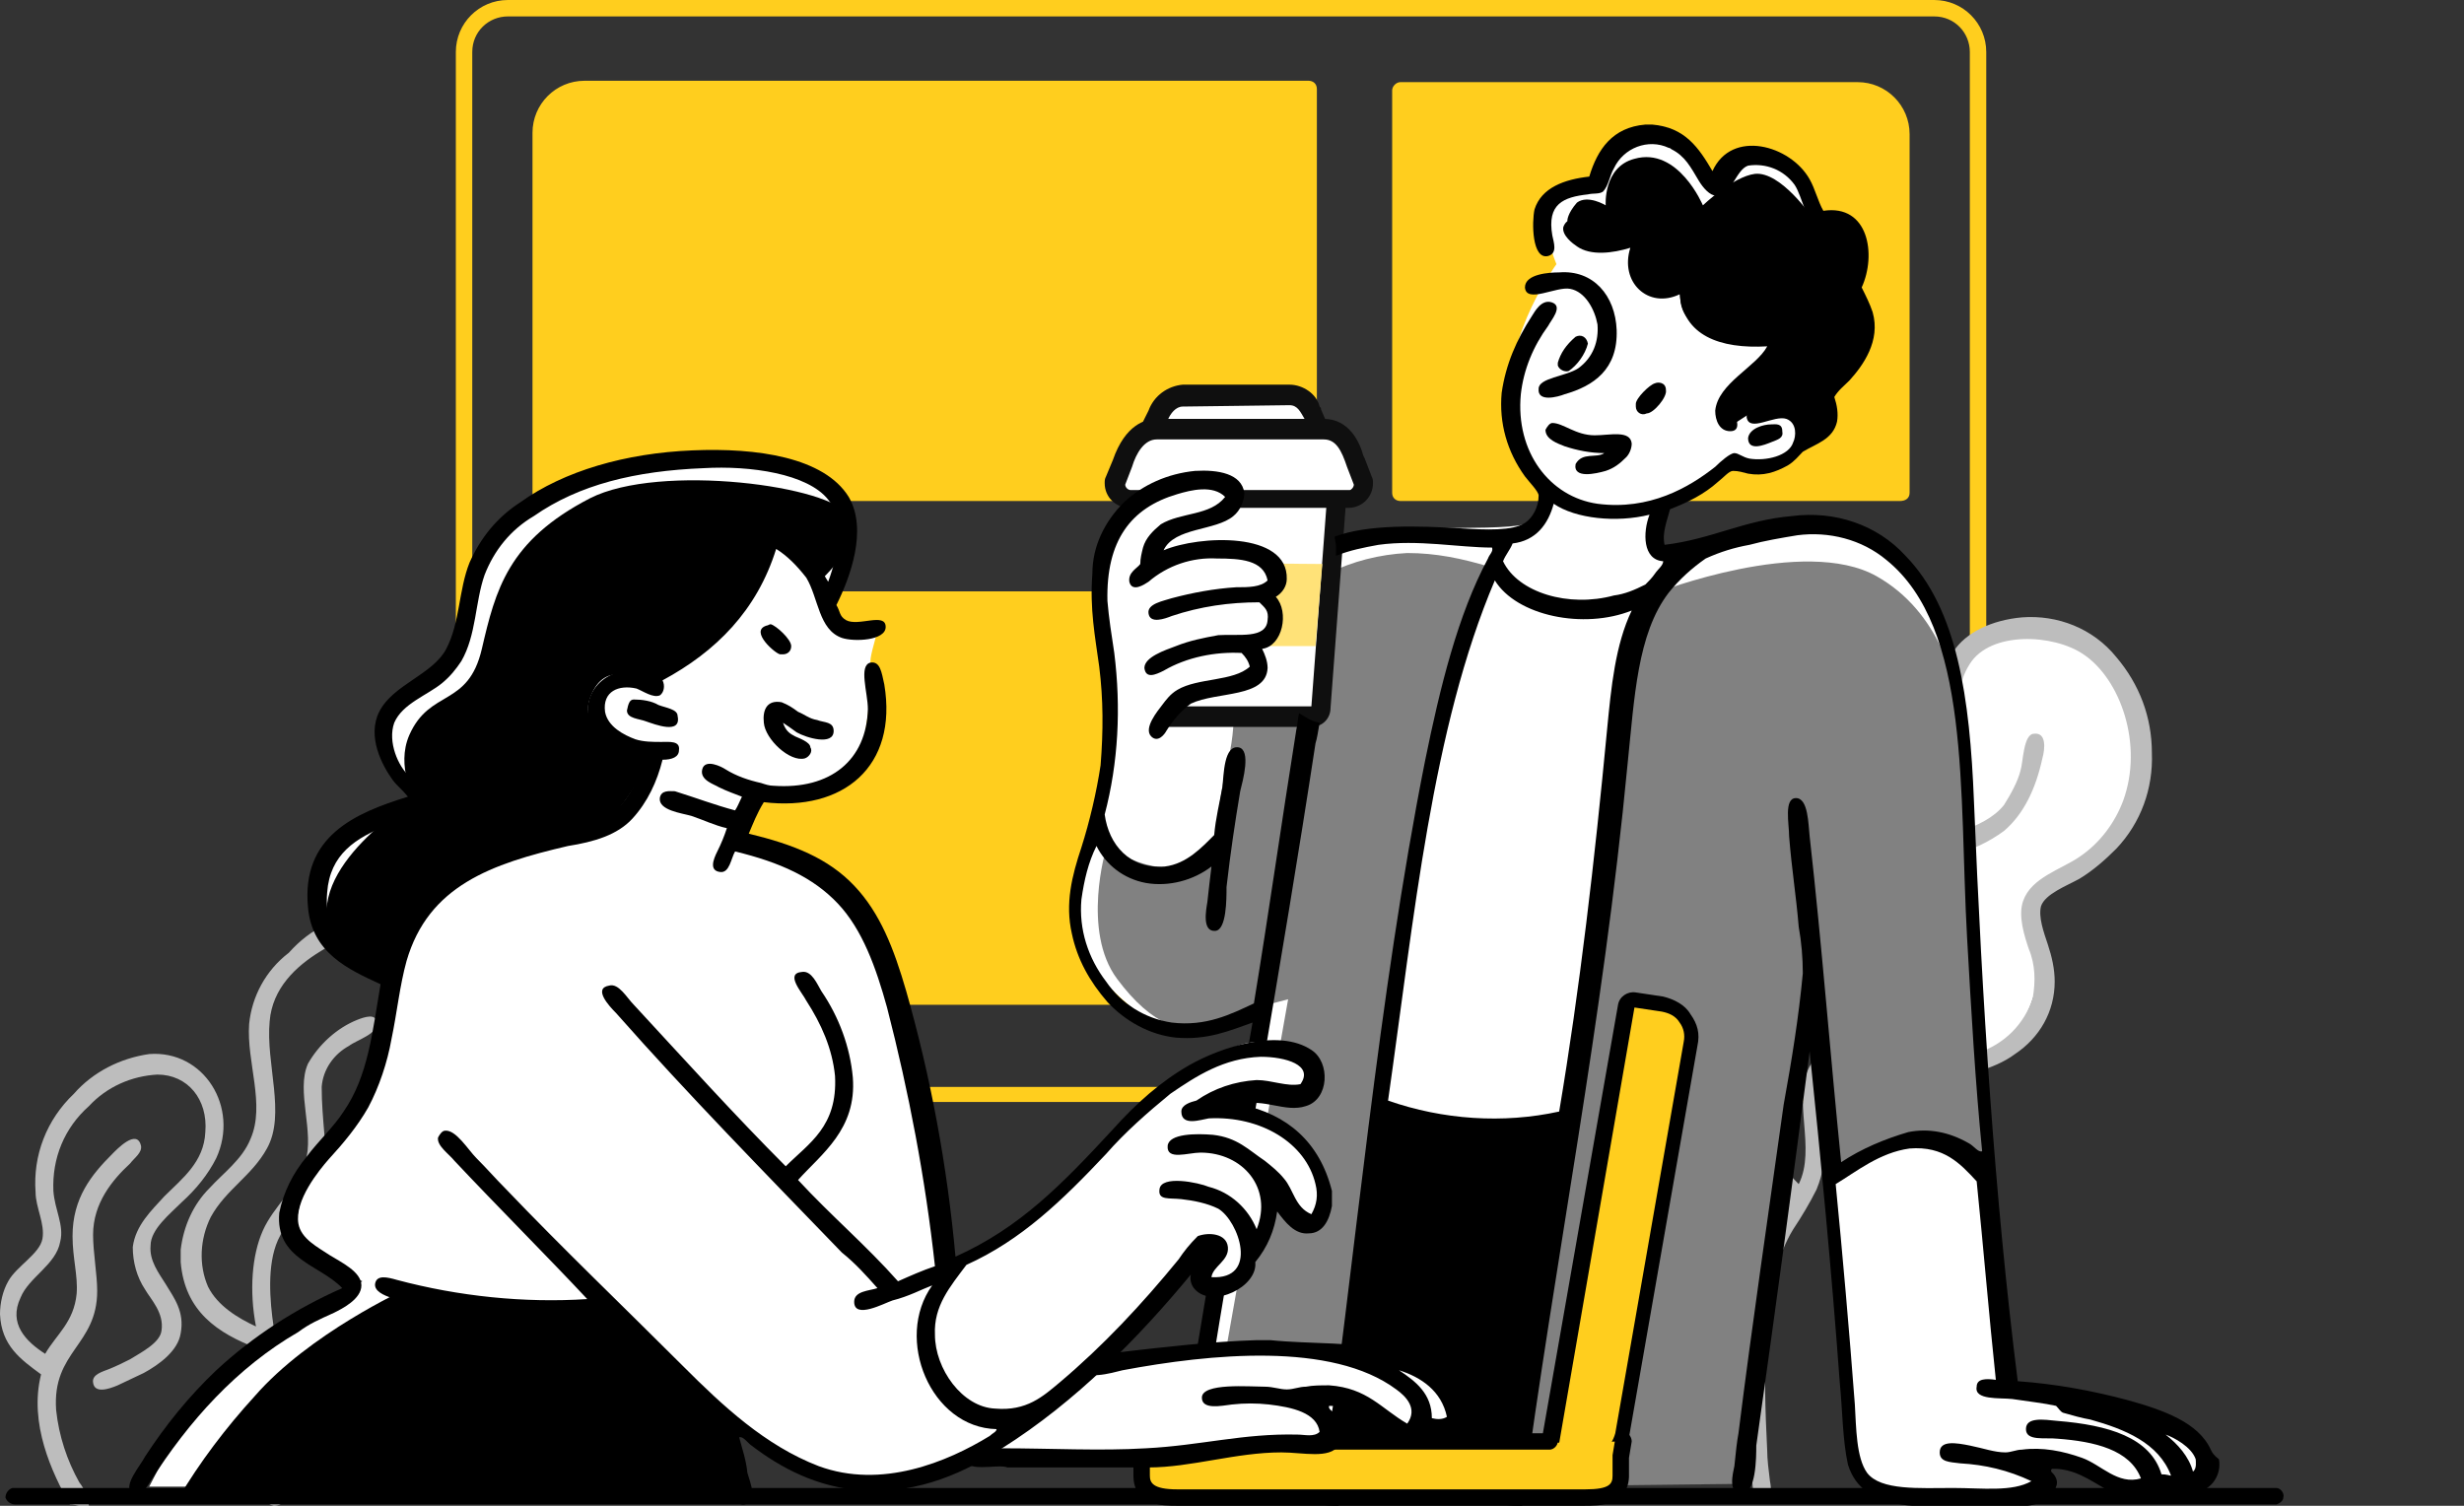 <svg xmlns="http://www.w3.org/2000/svg" xmlns:xlink="http://www.w3.org/1999/xlink" id="Layer_1" x="0" y="0" version="1.1" viewBox="0 0 180 110" xml:space="preserve" style="enable-background:new 0 0 180 110"><rect x="0" y="0" width="180" height="110" fill="#333333" stroke="none"/><style type="text/css">.st0{fill:#ffce1e}.st1,.st2{fill-rule:evenodd;clip-rule:evenodd;fill:#fff}.st2{fill:#bdbdbd}.st3{fill:#818181}.st3,.st4{fill-rule:evenodd;clip-rule:evenodd}.st5{fill:#0f0f0f}.st6,.st7{fill-rule:evenodd;clip-rule:evenodd;fill:#ffe278}.st7{fill:#ffce1e}</style><g><path d="M141.3,80.5H37.1c-2.1,0-3.8-1.7-3.8-3.8V3.8C33.3,1.7,35,0,37.1,0h104.2c2.1,0,3.8,1.7,3.8,3.8v73 C145,78.8,143.3,80.5,141.3,80.5z M37.1,1.2c-1.4,0-2.6,1.1-2.6,2.6v73c0,1.4,1.1,2.6,2.6,2.6h104.2c1.4,0,2.6-1.1,2.6-2.6v-73 c0-1.4-1.1-2.6-2.6-2.6C141.3,1.2,37.1,1.2,37.1,1.2z M135.7,74.6h-33.4c-0.3,0-0.6-0.2-0.6-0.6l0,0V42.7c0-0.3,0.3-0.6,0.6-0.6 h36.5c0.3,0,0.6,0.3,0.6,0.6l0,0v28.1C139.5,72.8,137.8,74.6,135.7,74.6z M102.9,73.4h32.8c1.4,0,2.6-1.1,2.6-2.6V43.2H103 L102.9,73.4L102.9,73.4z M40,43.2v27.6c0,1.4,1.1,2.6,2.6,2.6h52.3V43.2H40z M138.8,36.6h-36.5c-0.3,0-0.6-0.2-0.6-0.6l0,0V6.6 c0-0.3,0.3-0.6,0.6-0.6l0,0h33.4c2.1,0,3.8,1.7,3.8,3.8V36C139.5,36.4,139.2,36.6,138.8,36.6L138.8,36.6z M95.5,36.6h-56 c-0.3,0-0.6-0.3-0.6-0.6l0,0V9.7c0-2.1,1.7-3.8,3.8-3.8h52.9c0.3,0,0.6,0.2,0.6,0.6l0,0V36C96.1,36.4,95.8,36.6,95.5,36.6 L95.5,36.6z" class="st0"/><path d="M149.8,46c0,0-7.3-0.9-8.2,4.2s0,12.6,0,12.6l1.5,15.5c4.1-1.3,6.5-5.4,5.6-9.6c-1.2-7.6,7.6-3.2,7.6-14.6 C156.3,48.4,149.8,46,149.8,46z" class="st1"/><path d="M131.4,86.5c1.3-2.6-0.5-6.2,0.8-8.6c0.8-1.4,2.1-2.3,3.5-3.2c1-0.6,2.2-1.4,2.6-2.3c1.2-2.7-1.7-6-0.3-8.8 c0.4-0.6,0.9-1.1,1.5-1.4c2.1-1.2,5.4-1.5,6.9-3.4c0.5-0.8,1-1.7,1.2-2.5c0.2-0.6,0.2-2.7,1-2.7c0.9-0.1,0.8,1.1,0.6,1.8 c-0.5,2.3-1.4,4.1-2.8,5.3c-1.1,0.8-2.3,1.4-3.7,1.7c-1.2,0.4-3,0.8-3.5,1.9c-0.4,1,0,2.4,0.2,3.4c0.4,1.7,0.9,3.8,0.1,5.5 c-0.6,1.2-1.9,2-3.1,2.7c-1.2,0.7-2.6,1.6-3.1,2.8c-0.5,1.2-0.2,2.9-0.1,4.3c0.2,1.4,0,2.7-0.5,3.9c-0.5,1-1.1,2-1.7,2.9 c-2.3,3.7-2.2,10.3-1.9,16.2c0,0.6,0.1,1.4,0.2,2.2c0.1,0.5,0.2,1.5-0.5,1.5c-0.8,0.1-0.8-1.3-0.8-2.1c-0.5-7.1-0.6-15.8,2.7-19.7 c-1.1-1.3-2.1-2.7-3.1-4.1c-1.1-1.7-2.7-4.4-1.7-6.9c0.6-1.4,2.3-2.6,3.6-3.5c1.2-0.8,3.2-1.9,3.6-3.4c0.5-1.7-0.5-3.5-0.9-5.3 c-0.5-2.8-0.3-5.6,1.7-6.7c2-1.2,5.7-0.9,6.9-2.8c0.6-1,0.6-2.4,0.8-3.5c0.1-1.4,0.5-2.9,1.1-4.1c0.9-1.4,2.8-2.3,5-2.5 c2.6-0.2,5.2,0.8,6.9,2.9c1.7,2,2.6,4.4,2.6,7c0.1,2.6-0.8,5.1-2.6,7c-0.8,0.8-1.7,1.6-2.7,2.2c-0.9,0.5-2.5,1.1-2.8,2 c-0.2,0.8,0.2,1.9,0.5,2.8s0.5,1.8,0.5,2.7c0,2.2-1.1,4.1-2.9,5.3c-0.8,0.6-1.8,1-2.8,1.3s-2.3,0.5-2.7,1.4c-0.7,1.4,0.2,4-0.5,5.9 c-0.5,1.5-2,2.5-3.4,3.2c-0.7,0.3-1.3,0.5-2,0.8c-0.8,0.2-1.7,0.5-1.9-0.3s0.8-0.8,1.4-1c2.4-0.7,4.7-1.7,4.8-4.6 c0.1-2-0.4-3.9,0.7-5.1c0.8-0.9,2.4-1.2,3.7-1.7c1.9-0.6,3.4-2.1,4-4c0.2-1.2,0.2-2.4-0.3-3.6c-0.3-0.9-0.8-2.4-0.4-3.5 c0.6-1.7,2.8-2.3,4.1-3.2c1.5-1,2.6-2.5,3.2-4.1c1.5-4.1-0.2-8.9-2.9-10.7c-2.2-1.5-6.8-1.7-8.3,0.7c-1.7,2.6-0.5,6.9-2.9,8.7 c-1.1,0.7-2.3,1.1-3.5,1.3c-1.4,0.3-3.2,0.6-3.8,1.8c-1.4,2.9,1,6.3,0.9,9.1c-0.1,2.6-2.2,3.7-3.9,4.9c-1.6,1.1-3.6,2.1-3.8,4.1 c-0.2,1.7,0.9,3.5,1.7,4.7C129.4,84.2,130.3,85.4,131.4,86.5z" class="st2"/><path d="M3.3,98.9c0.8-1.4,2.1-2.3,2.3-4.4c0.1-1.3-0.3-2.6-0.3-4.2c0-2.8,1.4-4.5,2.9-6c0.3-0.3,1.8-1.9,2.1-0.6 c0.1,0.5-0.5,0.9-0.8,1.3c-1.3,1.2-2.7,2.9-2.7,5.2c0,1.3,0.3,2.9,0.3,4.1c0,4-3.3,4.4-3,8.7c0.2,1.9,0.8,3.7,1.7,5.3 c0.4,0.5,0.6,1.1,0.7,1.7c-0.3,0.2-0.9-0.1-1.4-0.1c-1.3-2.3-3-5.9-2.1-9.5c-1.5-1.1-2.9-2.1-3-4.4c0-0.8,0.2-1.7,0.6-2.4 c0.6-1.1,2.3-2,2.5-3.1c0.2-1.1-0.5-2.3-0.5-3.4c-0.2-2.7,0.8-5.3,2.8-7.2c1.4-1.6,3.4-2.6,5.5-2.9c4-0.3,6.6,3.9,4.9,7.6 c-0.6,1.2-1.5,2.3-2.5,3.2c-0.9,0.9-2.3,2-2.3,3.2c-0.1,1.1,0.6,2,1.1,2.8c0.6,1,1.4,2,1.1,3.6c-0.2,1.3-1.6,2.3-2.7,2.9 c-0.6,0.3-1.3,0.6-1.9,0.9c-0.7,0.3-1.7,0.6-1.8-0.2c-0.1-0.6,0.7-0.8,1.2-1s1.1-0.5,1.5-0.7c0.8-0.5,2.2-1.2,2.3-2.1 c0.2-1.3-0.8-2.3-1.2-3c-0.6-0.9-0.9-2-0.9-3.1c0.2-1.6,1.4-2.7,2.3-3.7c1.3-1.3,2.9-2.5,3-4.7c0.2-2.4-1.3-4.2-3.5-4.2 c-1.9,0.1-3.7,0.9-5,2.3c-1.8,1.6-2.7,3.8-2.6,6.2c0.1,1.4,0.8,2.5,0.5,3.7c-0.3,1.7-2.3,2.6-2.9,4.1C0.6,96.7,1.9,98,3.3,98.9z" class="st2"/><path d="M26.8,66.7h0.6c3.1,0.3,3.9,2.4,4.7,5.1c0.6,2.1,1.1,4.4,0,6.2c-0.6,0.9-1.4,1.7-2.2,2.5 c-0.9,0.9-2,1.8-2.2,3.4s0.5,3.2,0.7,5c0.4,4.8-1.7,7.5-4.5,9.4c-0.4,0.3-1.6,1.1-1.8,0.2c-0.2-0.7,0.8-1,1.2-1.3 c2.9-1.9,4.4-5.3,3.8-8.7c-0.2-1.9-1.1-3.7-0.5-5.6c0.9-2.7,3.7-3.6,4.6-6c0.6-1.7-0.2-3.8-0.7-5.4c-0.5-1.4-1.1-2.6-2.1-3 c-1.7-0.7-3.8,0.2-5,1c-1.8,1.1-3.5,2.7-3.7,5.1c-0.3,3.1,1.2,6.8-0.2,9.3c-1.1,2-3,3-4.1,5c-0.8,1.6-0.9,3.5-0.2,5.1 c0.7,1.4,2.2,2.3,3.5,2.9c-0.5-2.6-0.3-5.2,0.5-7s2.5-3.1,3.1-5c0.7-2.2-0.7-5.2,0.2-7.2c0.8-1.4,2.1-2.6,3.6-3.2 c0.5-0.2,1.4-0.5,1.4,0.2c0.2,0.8-1.5,1.3-2,1.7c-1.1,0.6-1.9,1.7-2,3c0,1.2,0.1,2.3,0.2,3.5c0.2,3.6-2.3,5.3-3.4,7.7 C19.5,92.4,19.7,95,20,97c0.5,3.5,1.1,7.5,0.8,11.9c0,0.5,0,1.1-0.8,1.1c-1.1-0.2-0.6-1.7-0.6-2.5c0.2-3-0.1-6-0.6-9 c-2.9-1.1-5.3-2.7-5.6-6.3v-0.9c0.2-1.7,0.9-3.3,2.1-4.5c1-1.1,2.4-2.1,3-3.6c1.1-2.5-0.3-5.6-0.1-8.4c0.2-2,1.2-3.9,2.9-5.2 C22.7,67.8,24.7,66.9,26.8,66.7z" class="st2"/><path d="M166.3,109.9H1.1c-0.3,0-0.6-0.2-0.7-0.5c0-0.3,0.2-0.6,0.5-0.7c0.1,0,0.1,0,0.2,0h165.2c0.3,0,0.6,0.4,0.5,0.7 C166.8,109.6,166.6,109.8,166.3,109.9z"/><path d="M86.7,107.7h41l4.7-35.4c0,0,2.1,21,2.5,26.7c0.4,5.7-0.3,9,2.6,9.9c2.9,0.9,11.3,0.7,11.8-0.1 c0.5-0.8-2.1-2-1.6-2c0.5,0.1,3.7-0.8,5.2,0.8s2.7,1.9,3.8,1.3s0.8-1.1,0.8-1.1c0.5,0.6,1.4,0.9,2.2,0.8c1.3-0.2,2.3-1,1.6-2.3 s-3.2-3.1-6.6-3.8c-3.5-0.7-7.4-1.3-7.4-1.3s-2.6-17.9-2.9-27.9s0.8-24.6-4.2-30.4c-5-5.9-9.1-4.7-12.6-3.8s-6,2.3-6.3,0.8 c-0.2-0.9,0-1.8,0.4-2.6c0,0,0.2-0.2,1.7-1.4c1.6-1.2,3.2-2.3,3.2-2.3s2.9,0.8,4-0.1c1.1-0.8,1.2-1.4,1.2-1.4s1.9-0.3,2.1-1.1 c0.2-0.8-0.6-2.1-0.6-2.1s3.3-3.2,3.2-4.9c-0.1-0.9-0.3-1.7-0.8-2.5c0,0,1.1-4.4-0.8-5.4c-1.9-1.1-2.3-0.5-2.3-0.5 s-2.3-5.6-4.7-4.7c-2.3,1-2.8,2.3-2.8,2.3s-2.1-4.8-4.8-3.9c-1.7,0.7-3.2,2-4,3.7c0,0-3.5,0.2-3.5,2.2c0.1,1.4,0.4,2.9,0.9,4.1 c0,0-3.8,5.2-3.2,9.6s2.3,6.8,2.3,6.8s1.1,2-1.4,2.6s-11.1-0.2-13.6,1.1c-1.4,0.7-2.7,1.5-4,2.3c0,0-0.1-1.1-1.7-1.5 c-1.4-0.4-2.7-0.5-4.1-0.5c-1.4,0.3-2.8,0.8-3.9,1.6c0,0,0-2.5,2-3s4.4-1.3,3.9-2.6c-0.5-1.4-5-1.7-7,0.9c-2,2.6-3.7,5.7-2.6,10.5 c1.1,4.8,0.8,8.3-0.4,11.7s-2.6,9-0.3,11.8c2.3,2.8,5.3,5.2,7.2,4.7s5.2-1.7,5.2-1.7L86.7,107.7z" class="st1"/><path d="M80.8,62c0,0-1.8,6,0.8,9.5c2.6,3.5,4.9,4.1,7,3.5c1.1-0.3,2.3-0.8,3.2-1.4l2.3-0.6l-4.5,25.4h9 c0,0,4.1-37.7,6.7-46.2c2.6-8.5,3.5-10.8,3.5-10.8c-2-0.6-3.9-1-6-1c-2,0.1-4,0.6-5.8,1.5l-0.7,9.3l-6.2,0.2 c0.1,1.5-0.1,3.1-0.5,4.6c-0.4,1.7-0.6,3.2-0.7,4.9c0,0-1.1,2.8-3.7,2.5c-1.4-0.1-2.8-0.6-4-1.4H80.8z" class="st3"/><path d="M121,43.3c0,0,10.8-4.2,16.1-1.2c4.6,2.6,5.9,7.8,6.1,10.5c0.2,2.6,1.8,33,1.8,33s-3.9-3.3-6.3-2.5 c-1.7,0.7-3.3,1.6-4.8,2.6l-1.5-15.1l-5.3,37.8l-17.3,0.2c0,0,6.2-34.7,8-54.2C118,50.5,119,46.7,121,43.3z" class="st3"/><path d="M114.5,16.1c0,0,0.3,1.4,2.2,1.4c1.9,0.1,2.9,0.1,2.9,0.1s-0.9,2.6,0.7,3.2c0.8,0.4,1.8,0.4,2.6,0.1 c-0.5,1.4,0.3,2.8,1.7,3.2c0.1,0,0.2,0.1,0.3,0.1c1.7,0.5,3.5,0.7,5.3,0.8c-1.3,1.3-2.6,2.7-3.7,4.1c-0.4,0.6-0.5,1.4-0.2,2.1 l1.7-1.1c0,0,2.8-0.2,3.1,0.6c0.2,0.6,0.2,1.2,0,1.7c0,0,2.4-0.5,2.5-1.7s-0.3-1.5-0.3-1.5s3.4-2.9,2.9-4.9 c-0.2-1.1-0.6-2.2-1.1-3.2c0,0,1.4-3.2,0.2-4.4c-0.8-0.8-1.9-1-2.9-0.8c0,0-2.3-3.4-4.2-3.2c-1.6,0.2-3.8,2.3-3.8,2.3 s-1.8-4.3-5-3.4c-2.3,0.6-2.1,3.4-2.1,3.4s-1.3-0.8-2.1-0.2C114.5,15.6,114.5,16.1,114.5,16.1z" class="st4"/><path d="M100.7,80.5c2.2,0.8,4.4,1.2,6.8,1.4c2.3,0.2,4.4,0.1,6.7-0.2l-3.6,23.5H97L100.7,80.5z" class="st4"/><path d="M84.9,34.3h11.2c0.8,0,1.5,0.6,1.5,1.4l-1.2,16c0,0.4-0.3,0.7-0.6,0.7H85.2c-0.4,0-0.7-0.3-0.6-0.7l-1.2-15.9 C83.5,34.9,84.2,34.3,84.9,34.3z" class="st1"/><path d="M95.8,53.1H85.2c-0.8,0-1.4-0.7-1.4-1.4l-1.2-15.9c0-1.2,1-2.2,2.3-2.2l0,0h11.2c1.2,0,2.2,0.9,2.3,2.1 l-1.2,16C97.2,52.5,96.6,53.1,95.8,53.1z M85.3,51.6h10.5l1.2-16c0-0.3-0.4-0.6-0.8-0.6H84.9c-0.4,0-0.8,0.2-0.8,0.7L85.3,51.6 L85.3,51.6z" class="st5"/><path d="M85.2,32.2c-0.5,0-1-0.4-1-0.9c0-0.1,0-0.2,0.1-0.3l0.3-0.6c0.2-0.8,1-1.4,1.8-1.4h7.8c1,0,1.4,0.8,1.7,1.4 c0.1,0.1,0.3,0.8,0.3,0.8c0.1,0.1,0.1,0.2,0.1,0.3c0,0.5-0.5,0.9-1,0.9L85.2,32.2z" class="st1"/><path d="M94.2,29.6c0.6,0,0.8,0.5,1.1,1l0.3,0.7c0,0.1-0.1,0.2-0.2,0.2l0,0H85.2c-0.1,0-0.2-0.1-0.2-0.2l0.3-0.6 c0.2-0.5,0.6-1,1.1-1L94.2,29.6z M94.2,28.1h-7.8c-1.1,0.1-2.1,0.8-2.5,1.9l-0.3,0.6c-0.1,0.2-0.2,0.4-0.2,0.6 c0,0.9,0.8,1.7,1.7,1.7l0,0h10.2c0.9,0,1.7-0.8,1.7-1.7l0,0c0-0.2-0.1-0.4-0.2-0.6l-0.3-0.7c0-0.1,0-0.1-0.1-0.2 C96.2,28.8,95.2,28.1,94.2,28.1L94.2,28.1z" class="st5"/><path d="M82.5,36.5c-0.6,0-1.1-0.5-1.1-1.1l0,0c0-0.1,0-0.2,0.1-0.2l0.5-1.3c0.5-1.6,1.4-2.5,2.5-2.5h12.3 c1.4,0,1.9,1.2,2.4,2.4l0.5,1.4c0,0.1,0,0.2,0.1,0.2c0,0.6-0.5,1.1-1.1,1.1l0,0C98.7,36.5,82.5,36.5,82.5,36.5z" class="st1"/><path d="M96.7,32.1c0.9,0,1.3,0.8,1.7,2l0.5,1.3c0,0.2-0.2,0.4-0.3,0.4l0,0h-16c-0.2,0-0.4-0.2-0.4-0.4l0.5-1.3 c0.3-1,0.9-2,1.8-2H96.7L96.7,32.1z M96.7,30.6H84.5c-0.8,0-2.3,0.4-3.2,3l-0.5,1.2c-0.1,0.2-0.1,0.3-0.1,0.5c0,1,0.8,1.8,1.8,1.8 l0,0h16c1,0,1.8-0.8,1.8-1.8l0,0c0-0.2,0-0.3-0.1-0.5l-0.5-1.3l-0.1-0.2C99.3,32.2,98.5,30.6,96.7,30.6L96.7,30.6z" class="st5"/><path d="M83.9,41.1l12.7,0.1l-0.5,6H83.9C83.9,47.2,83.9,41.1,83.9,41.1z" class="st6"/><path d="M82.7,36.8l3.6-1.6l2.1-0.1l1.4,0.4c0,0,0.6,0.8,0.4,0.9c-0.2,0.2-0.6,0.8-0.7,0.8c-0.4,0.2-0.8,0.4-1.2,0.5 s-3.2,1.2-3.2,1.3c-0.2,0.3-0.5,0.5-0.6,0.8c0,0.1-0.2,1.1-0.2,1.2s3.6-0.8,3.6-0.8c0.8-0.1,1.7,0,2.6,0.1c0.4,0.2,0.9,0.4,1.4,0.6 c0.5,0.2,1.1,0.5,1.2,0.8c0.1,0.3,0.2,1.1-0.3,1.2c-0.5,0.2-1.3,0.3-1.4,0.3c-0.2,0,1.1,0.8,1.1,1s0.2,0.5,0.2,0.9s-0.1,0.7-0.3,1 c-0.2,0.2-1.3,0.9-1.3,0.9s0.4,1.1,0.4,1.2c0,0.1,0.2,0.9-0.1,1c-0.8,0.4-1.7,0.8-2.6,1.1c-1.1,0.2-2,0.6-3,1.1 c-0.4,0.3-1,0.9-1,0.9s-1.4,1.4-1.8,0.8c-0.5-0.6-1.4-10.7-1.4-10.7L82.7,36.8z" class="st1"/><path d="M161.5,105.9c-0.9-2-3.5-2.9-6-3.6c-2.6-0.7-5.3-1.2-8.1-1.4c-1.7-13.5-2.6-27.7-3.2-42.4 c-0.3-7.5-1.2-14-5-17.9c-2.1-2.3-5.2-3.3-8.3-2.9c-3.5,0.3-5.9,1.7-9.3,2.1c-0.2-0.9,0.2-1.8,0.4-2.6c1.3-0.5,2.5-1.1,3.5-2 c0.4-0.3,0.8-0.8,1.1-0.8c0.4,0,0.7,0.1,1.1,0.2c1.1,0.2,2-0.1,2.9-0.6c0.5-0.3,0.8-0.7,1.1-1c1-0.6,2.2-0.9,2.5-2.2 c0.1-0.6,0-1.2-0.2-1.8c0.3-0.5,0.7-0.8,1.1-1.2c1-1.1,2.3-2.9,1.7-5c-0.2-0.6-0.5-1.2-0.8-1.8c1.1-2.4,0.5-6.1-2.8-5.6 c-0.4-0.7-0.6-1.6-1-2.3c-1.4-2.5-5.7-3.7-7.1-0.6c-1-1.7-2-3.2-4.4-3.4h-0.5c-2.4,0.2-3.5,1.8-4.1,3.8c-1.8,0.2-3.5,0.8-4,2.4 c-0.2,0.9-0.2,3.7,1,3.4c0.7-0.2,0.4-1,0.3-1.5c-0.4-2.3,0.8-2.8,2.6-3c0.4-0.1,0.8,0,1.1-0.2c0.4-0.4,0.5-1.2,0.8-1.7 c0.7-1.5,2.5-2.2,4-1.5c0.1,0,0.2,0.1,0.2,0.1c1,0.5,1.4,1.3,2,2.3c0.3,0.5,0.8,1.1,1.3,1.1c1.1,0,1.4-1.9,2.3-2.2 c1.3-0.2,2.6,0.3,3.4,1.4c0.6,0.9,0.8,2.8,1.8,3.2c0.4,0.2,1.2,0,1.8,0.2c0.9,0.5,0.8,2.2,0.5,3.2c-0.2,0.4-0.3,0.8-0.3,1.1 c0.1,0.8,0.9,1.6,1,2.8c0,1.6-1.2,2.9-2.1,3.8c-0.4,0.3-0.9,0.7-1,1c-0.1,0.5,0.5,0.9,0.5,1.5c0,0.5-0.3,0.9-0.8,1.1 c-0.2-0.9-0.5-2-1.7-2.2c-1.1-0.3-3.3,0.2-3.2,1.3c0.2,1.1,2-0.2,2.9,0.1c0.8,0.3,0.7,1.3,0.5,1.7c-0.3,1-2,1.4-3.2,1.2 c-0.5-0.1-0.8-0.4-1.1-0.4s-1,0.6-1.4,1c-1.9,1.5-4.8,3.2-8.6,2.7c-3.5-0.5-6-3.8-5.6-8c0.2-1.8,0.9-3.5,2-5 c0.2-0.4,1.1-1.4,0.3-1.7c-0.8-0.3-1.3,0.7-1.5,1c-1.1,1.7-1.9,3.5-2.2,5.6c-0.2,2.2,0.4,4.3,1.7,6.1c0.3,0.4,1,1.1,1,1.4 c0,0.8-0.4,1.6-1,2c-0.9,0.6-2.9,0.5-4.6,0.4c-3.3-0.2-6.9-0.3-9.3,0.6c0,0.2,0.1,0.5,0.1,0.7s0,0.5,0,0.7c1-0.4,2-0.6,3.1-0.8 c2.9-0.4,5.9,0.2,8.3,0.2c0.1,0.3-0.2,0.5-0.3,0.8c-2.2,4.1-3.5,9.4-4.6,14.8c-3.4,17.1-5.1,36.2-7.6,54.3c0.5,0.1,0.9,0.1,1.3,0.1 c1.2-9.3,2.3-18.8,3.6-28.1c0.5,0,0.9,0.2,1.4,0.3c3.6,1.1,7.5,1.2,11.1,0.5c-1.4,9-2.9,18-4.1,27.2c0.5,0.1,0.9,0.1,1.4,0.1 c2.4-18.1,5.9-35.3,7.7-54.2c0.5-4.8,0.7-9.5,3-12.5c0.8-1,1.7-1.8,2.7-2.5c1.1-0.5,2.1-0.8,3.2-1c1.1-0.3,2.3-0.5,3.5-0.7 c2.3-0.3,4.7,0.3,6.5,1.8c6.2,5,5.3,17,5.9,27.6c0.3,5.3,0.6,10.6,1.1,15.6c-0.3,0.1-0.6-0.4-1-0.6c-1.4-0.8-2.9-1.1-4.4-0.8 c-1.7,0.5-3.4,1.2-4.9,2.2c-0.8-7.9-1.4-15.8-2.3-23.8c-0.1-0.9-0.1-2.8-1-2.8s-0.5,1.9-0.5,2.8c0.2,2.5,0.5,4.2,0.7,6.6 c0.2,1.1,0.3,2.3,0.3,3.4c-0.3,3.2-0.8,6.3-1.4,9.6c-1.1,7.9-2.3,16-3.3,24c-0.1,0.5-0.2,1.4-0.3,2.4c-0.1,0.5-0.5,2,0.5,2 c1.1,0.1,1.1-2.7,1.1-3.5c1.4-9.9,2.6-18.8,3.9-28.8c0.8,7.7,1.6,16,2.2,24.2c0.2,2,0.2,4.2,0.6,6c1.1,3.5,5.3,3.1,10.1,3.1 c1.9,0,4.7,0.2,5.1-1.5c0.1-0.2,0.1-0.5-0.1-0.8c-0.1-0.2-0.4-0.3-0.2-0.5c3.2-0.1,4.7,3.5,8,1.8c0.5,0.1,1,0.2,1.4,0.1 c0.2,0,0.4-0.2,0.6-0.2c0.2-0.1,0.5,0.1,0.6,0c1.1-0.2,1.8-1.3,1.6-2.4C161.7,106.3,161.6,106.1,161.5,105.9z M117.4,53.3 c-0.9,9.5-2,19-3.5,27.9c-4.1,0.9-8.5,0.6-12.5-0.8c1.9-13.3,3.2-27.2,7.8-38c1.6,2.6,6.5,3.6,10,2.2 C118,47.1,117.7,50.2,117.4,53.3z M120.9,41.9c-0.2,0.3-0.5,0.6-0.7,0.8c-0.8,0.4-1.5,0.7-2.3,0.8c-3.3,0.9-7-0.2-8.1-2.5 c0.2-0.5,0.5-0.8,0.7-1.3c1.7-0.2,2.6-1.4,3-2.9c1.6,1.1,4.6,1.4,7,0.8c-0.5,1.3-0.5,3.3,1,3.4C121.5,41.3,121.1,41.6,120.9,41.9z M157.9,107.7c-0.8-2.7-3.9-3.6-7.6-3.9c-1-0.1-2.3-0.3-2.3,0.6s1.4,0.6,2.3,0.7c2.7,0.2,5.3,0.8,6.1,2.9c-1.7,0.5-2.9-1-4.3-1.5 s-2.9-0.8-4.4-0.6c-0.4,0-0.8,0.2-1.2,0.2c-0.8,0-1.6-0.3-2.6-0.5s-2.2-0.4-2.2,0.5c0,0.7,0.7,0.7,1.5,0.8c1.8,0.1,3.5,0.5,5.2,1.3 c-1.4,0.8-3.6,0.5-5.7,0.5c-2.5,0-5.3,0.2-6.3-1.1c-0.8-1.1-0.8-3.3-0.9-5c-0.4-5.3-0.9-11-1.4-16.1c1.5-0.9,3.2-2.3,5.4-2.6 c2.5-0.2,3.7,1.1,4.9,2.4c0.5,4.9,0.9,9.8,1.4,14.5c-0.7-0.1-1.4-0.1-1.4,0.5c-0.2,1,1.7,0.8,2.6,0.9c1.3,0.2,2.3,0.3,3.2,0.5 c0.2,0.2,0.3,0.4,0.5,0.5c0.7,0.2,1.4,0.4,2,0.5c2.5,0.7,5,1.7,5.9,4.1C158.5,107.8,158.3,107.7,157.9,107.7z M160.2,107.5 c-0.3-1.1-1.1-2-2-2.7c0.6,0.2,1.9,0.9,2.2,1.8C160.4,106.7,160.5,107.3,160.2,107.5z" class="st4"/><path d="M126.6,30.1c0.3,0.5,0.6,1.4-0.2,1.4s-1.1-0.8-1.1-1.5c0.2-2,3-3.2,3.8-4.7c-3.5,0.2-6.1-0.8-6.4-3.8 c-2.3,1.1-4.4-0.9-3.6-3.4c-1.3,0.4-2.9,0.6-3.9-0.1c-0.3-0.2-1.1-0.8-1-1.4c0.1-0.3,0.3-0.5,0.6-0.6c0.6,0,0.8,0.8,1.3,1 c0.2,0.1,0.5,0.2,0.6,0.2c1.3,0.2,3.7-1.4,3.9,0.2c0.1,0.6-0.3,1.2-0.3,1.8s0.3,1.2,0.8,1.3c1.1,0.2,1.4-0.8,2.3-0.6 c0.8,0.2,0.6,2,0.9,2.6c0.7,1.5,2.7,1.6,4.8,1.6c0.6,0,1.5,0,1.7,0.7s-0.5,1.3-0.8,1.7C128.8,27.7,127.7,28.5,126.6,30.1z" class="st4"/><path d="M113.9,19.9c2.5-0.2,4.1,1.7,4.2,4.2c0.1,2.9-1.7,4.1-3.8,4.7c-0.5,0.2-2,0.6-1.9-0.4c0-0.8,2-0.9,2.9-1.5 c1.1-0.8,1.5-2,1.4-3.2c-0.2-1.1-0.9-2.4-2-2.6c-1-0.2-3.2,1.1-3.3-0.1C111.4,20,113.2,19.9,113.9,19.9z" class="st4"/><path d="M115.1,24.6c0.4-0.2,0.8,0,0.9,0.5c-0.2,0.8-0.8,1.6-1.4,2c-0.3,0.1-0.7-0.1-0.8-0.4c0-0.1,0-0.1,0-0.2 C114,25.8,114.4,25.2,115.1,24.6z" class="st4"/><path d="M120.9,28c0.2-0.1,0.8-0.1,0.8,0.5c0.1,0.5-0.9,1.7-1.4,1.7c-0.4,0.2-0.8-0.1-0.8-0.5c0-0.1,0-0.1,0-0.2 C119.5,29.1,120.5,28.1,120.9,28z" class="st4"/><path d="M117.2,33.1c-1,0-2-0.2-2.9-0.5c-0.5-0.2-1.4-0.5-1.4-1.2c0.1-0.2,0.3-0.5,0.5-0.5c0.8,0,1.7,0.9,3.1,0.9 c1.1,0,2.6-0.4,2.7,0.6c0,0.4-0.2,0.8-0.4,1c-0.5,0.5-0.9,0.8-1.5,1c-0.7,0.2-2.4,0.6-2.2-0.5C115.6,33,116.6,33.5,117.2,33.1z" class="st4"/><path d="M129.4,31c0.3,0,0.8-0.1,0.8,0.5c0.1,0.5-0.3,0.6-0.8,0.8s-1.7,0.7-1.7-0.3C127.8,31.3,128.8,31,129.4,31z" class="st4"/><path d="M94.9,52.1c-0.1,0.4-0.1,0.8-0.2,1.2c-1.1,6.9-2,13.3-3.1,20c-1.7,0.8-3.5,1.7-6,1.4c-2-0.3-3.7-1.4-4.8-3 c-1.3-1.7-2-3.8-1.8-6c0.2-1.4,0.5-2.7,1.1-3.9c0.7,1.4,2,2.4,3.6,2.7c1.7,0.3,3.5-0.2,4.8-1.2c-0.1,0.9-0.2,1.6-0.3,2.6 c-0.1,0.6-0.4,2.2,0.6,2.1c0.8-0.1,0.8-2.3,0.8-3.2c0.3-2.6,0.6-4.6,1-7c0.2-0.8,0.8-3-0.1-3.2c-1.1-0.2-1.1,2-1.2,2.9 c-0.2,1.1-0.5,2.3-0.6,3.5c-0.9,0.9-2,2.1-3.6,2.3c-2.6,0.2-4.1-1.6-4.4-3.8c1-3.8,1.2-7.8,0.7-11.8c-0.2-1.3-0.4-2.6-0.5-3.8 c-0.1-4.4,1.7-6.8,5.1-7.8c1-0.3,2.6-0.7,3.5,0.2c-1.1,1.4-3.2,1.1-4.7,2c-0.6,0.5-1.1,1-1.3,1.7c-0.1,0.4-0.2,0.8-0.2,1.2 c-0.2,0.3-0.9,0.6-0.8,1.3c0.2,0.8,1.1,0.2,1.4,0c1.4-1.2,3.2-1.8,5-1.7c1.7,0,3.4,0.1,3.7,1.6c-0.5,0.5-1.4,0.5-2.3,0.5 c-1.6,0.1-3.2,0.4-4.7,0.8c-0.6,0.2-1.8,0.4-1.7,1.1c0.1,0.8,1.2,0.4,1.7,0.2c2.1-0.7,4.2-1,6.4-1c0.4,0.4,0.7,0.6,0.6,1.3 c-0.1,1.4-2.1,1-3.6,1.1c-1.1,0.2-2.1,0.4-3.1,0.8c-0.8,0.3-2.3,0.8-2.3,1.6c0.1,0.8,0.8,0.5,1.4,0.2c1.7-1,3.8-1.4,5.7-1.3 c0.3,0.3,0.5,0.6,0.6,1c-1.2,1.1-3.8,0.8-5.3,1.7c-0.5,0.3-0.8,0.7-1.1,1.1c-0.3,0.4-1.4,1.7-0.8,2.3c0.5,0.5,1-0.2,1.1-0.4 c0.5-0.8,1.1-1.5,1.8-2c1.9-0.9,5.5-0.4,5.6-2.6c0-0.5-0.2-1-0.4-1.4c1.5-0.2,2-2.7,1-3.8c0.5-0.3,0.8-0.8,0.8-1.3 c0.1-3.5-6.4-3.2-9-2.1c0.8-1.7,3.8-1.4,5.1-2.5c0.5-0.4,0.8-1.1,0.8-1.7c-0.2-1.4-1.9-1.7-3.6-1.6c-2,0.2-3.8,1-5.2,2.3 c-1.4,1.4-2.3,3.2-2.3,5.2c-0.2,2.6,0.2,4.6,0.5,6.8c0.3,2.4,0.3,4.7,0.1,7.2c-0.3,2-0.8,4.1-1.4,6c-0.7,2.1-1.2,4.1-0.7,6.3 c0.4,1.9,1.3,3.5,2.6,5c1.3,1.4,3.1,2.4,5,2.6c2.3,0.2,3.9-0.5,5.6-1.1c-2,11.2-3.7,21.8-5.6,33.1c-0.2,0.8-0.5,1.7,0.4,1.8 c0.8,0.1,0.8-0.7,0.9-1.4c0.3-2,0.6-3.8,0.9-5.6c2.6-16.2,5.5-31.9,8-48.3c0.1-0.3,0.2-0.9,0.3-1.5C95.8,52.7,95.4,52.4,94.9,52.1z" class="st4"/><path d="M113.2,106.1l5.7-32.5c0.1-0.3,0.3-0.5,0.6-0.4l2,0.3c1.4,0.2,2.3,1.5,2.1,2.9l0,0l-5,28.6 c-0.2,1.4-1.6,2.3-2.9,2l-2-0.3C113.3,106.6,113.1,106.3,113.2,106.1L113.2,106.1z" class="st7"/><path d="M116,107.6c-0.2,0-0.4,0-0.5-0.1l-2-0.3c-0.3-0.1-0.6-0.2-0.8-0.5c-0.2-0.3-0.2-0.5-0.2-0.8l5.7-32.5 c0.1-0.6,0.7-1,1.3-0.9l2,0.3c0.8,0.2,1.6,0.6,2,1.3c0.5,0.7,0.7,1.4,0.5,2.3l-5,28.6C118.8,106.4,117.5,107.6,116,107.6z M113.8,106l1.9,0.3c1.1,0.2,2-0.5,2.3-1.6l5-28.6c0.1-0.5,0-1-0.3-1.4c-0.3-0.5-0.8-0.7-1.3-0.8l-2-0.3L113.8,106z"/><path d="M113.2,105.4H83.9c-0.3,0-0.5,0.2-0.5,0.5l0,0v2c0,1.4,1.2,1.6,2.6,1.6h29.8c1.4,0,2.6-0.2,2.6-1.6v-1.4 l0.2-1.2L113.2,105.4z" class="st7"/><path d="M115.7,110H86c-1,0-3.2,0-3.2-2.2v-2c0-0.6,0.5-1.1,1.1-1.1l0,0h29.3c0.3,0,0.6,0.3,0.6,0.6c0,0.3-0.3,0.6-0.6,0.6H84v1.9 c0,0.5,0.2,1,2,1h29.8c1.8,0,2-0.4,2-1v-1.4v-0.1l0.2-1.2c0.1-0.3,0.4-0.5,0.7-0.5c0.3,0.1,0.5,0.4,0.5,0.7l-0.2,1.2v1.4 C118.9,110,116.8,110,115.7,110z"/><path d="M71.5,106.3c0,0,7.5,0.8,11.8,0.5c4.4-0.4,8.4-1.4,9.6-1.4c1.2-0.1,3.8,0.6,4.1-0.3c0.3-0.9-1.7-2.9-1.7-2.9 s3.3-0.7,4.7,0.7c1.4,1.4,2.8,2.6,3.4,2.2c0.3-0.2,0.5-0.6,0.5-1.1c0,0,2.6,1.1,2.6,0c0.1-1.1-0.9-3.7-3.9-4.4 c-3-0.7-7.1-1.1-7.9-1.3c-2.6,0-5.3,0.2-8,0.6c-1.7,0.2-6.4,0.8-6.4,0.8l6.9-7.4c0,0,0.2,1.6,1.4,1.7c1,0,1.9-0.5,2.4-1.3 c0.1-0.3,0.2-0.6,0.2-0.9c0.6-0.5,1.1-1.2,1.4-2c0.2-1.1,0.2-2.1,0.1-3.2c0,0,1.6,2.9,3,2.4c1.4-0.5,1.1-2.4,0.1-4 c-1-1.7-2.7-3.4-4.1-3.7c-1.3-0.2-2.6-0.3-3.9-0.3c0,0,2.7-1.7,4.9-1.4c2.2,0.2,3.5-0.5,3-1.3c-1-1.7-3-2.6-5-2 c-2.7,0.9-7.5,4.1-10.8,7.9c-3.4,3.8-7.5,6.8-8.7,7.2c-0.8,0.3-1.6,0.5-2.4,0.8c0,0-2.9-17-4.3-21.9c-1.4-4.9-4.1-6.6-5.8-7.6 c-1.7-1-5.1-1.6-5.1-1.6l1.4-3.2c0,0,7.3,0.7,8.1-3.8c0.8-4.5,0.4-5.3,0.5-6s0.6-2.3,0.6-2.3s-2.2,0.9-2.8-0.1 c-0.6-1-1.1-1.5-1.1-1.5s2.1-4.9,1.4-6.9s-5.3-4.9-12.3-4.1s-12.3,3.2-13.6,6.2s-1.1,8-2.6,8.9s-4.5,2.3-4.7,4.6 c-0.4,3.5,2.7,5.3,2.7,5.3s-7.6,2-7.8,5.8c-0.2,5.5,5.3,7.5,5.3,7.5s-0.2,6.9-2.7,10.1s-5,6.3-4.1,8.7c0.6,1.7,4.6,3.3,4.6,3.3 s-7.5,4.2-10,6.9c-2.3,2.4-4.1,5.1-5.6,8.1h43.4l-1.1-5c0,0,6.9,4.8,11.1,4.7C66.8,108.2,69.2,107.5,71.5,106.3z" class="st1"/><path d="M29.6,94.2c0,0-7,3.2-11,7.8c-2.1,2.3-4,4.8-5.6,7.5l40.8,0.1l-0.5-5.7c0,0-4.1-3.7-5.4-5 c-1.4-1.4-2.6-3-2.6-3s-5.7-0.2-8.9-0.5C33.2,94.8,29.6,94.2,29.6,94.2z" class="st4"/><path d="M28.5,94.4c0,0-5.6-2.6-2.8-6.9s5.5-8.1,5.8-13c0.3-4.8,2.6-9.8,8.4-11.5s8.1-4.9,8.1-4.9l5.7,1.7l-0.2,1.5 c0,0,8.2,1.5,10.3,6.9c2.1,5.4,5.5,24,5.5,24l-0.2,1.2l0.2-0.5l-6,2.1c0,0-19.1-19.8-20.6-21.7c-1.4-1.7,0.7-2.4,2-0.9 c0.7,0.8,20.2,21.8,20.2,21.8l5-1.6c0,0-4.2,6.6-1,8.7c2,1.2,4.1,2.1,6.3,2.8c0,0-6.7,5.6-13.7,3.8s-17.3-13-17.3-13 s-2.1,1-6.1,0.7C34,95.3,28.5,94.4,28.5,94.4z" class="st1"/><path d="M28.5,71.1c0,0,1.7-6.6,5.4-7.6c3.8-1,8.9-1.9,10.8-3.8c1.2-1.4,2.2-2.9,2.9-4.7c0,0-5.6-0.9-4.5-4 s3.8-1.1,3.8-1.1s5-2.3,6.8-5.3c1.1-1.9,2-3.9,2.8-6c0,0,0.8,0.2,1.6,1.5l1.5,2.6c0,0,3.5-2.9,2.4-5c-1.1-2.2-13.8-3.9-18.9-1.3 c-6,3.1-6.9,6.7-7.9,11s-3.8,2.9-5.3,6.3c-1,2.3,0.4,4.7,0.4,4.7s-8.2,5-6.1,9.9C25.8,72.2,28.5,71.1,28.5,71.1z" class="st4"/><path d="M56.7,40.1c-1.4,4.5-4.4,7.5-8.3,9.6c0.2,0.4,0.1,0.9-0.2,1.1c-0.5,0.2-1.2-0.3-1.7-0.5 C45.2,50,44,50.5,44.2,52c0.2,1.1,1.4,1.7,2.2,2c0.6,0.2,1.3,0.2,1.9,0.2c0.6,0,1.4-0.1,1.3,0.6c0,0.5-0.5,0.7-1.2,0.7 c-0.4,1.6-1.1,3.1-2.2,4.3c-1.1,1.2-2.8,1.7-4.7,2c-5.6,1.3-10.2,2.9-11.8,8.4C29.2,72,29,74,28.6,75.9c-0.3,1.7-0.9,3.5-1.7,5 c-0.8,1.4-1.8,2.6-2.9,3.8c-0.7,0.8-2.5,3-2.2,4.7c0.2,1.1,1.4,1.7,2.3,2.3c0.8,0.5,2.3,1.2,2.3,2.2s-1.4,1.7-2,2 c-1.1,0.5-1.8,0.8-2.6,1.4c-4.5,2.6-8,6.5-10.8,10.9c-0.3,0.5-0.8,1.3-1.4,0.8s0.7-2,1-2.6c1.5-2.3,3.2-4.4,5.2-6.3 c2.7-2.5,5.8-4.5,9.2-6c-1.6-1.7-4.9-2.1-4.6-5.5c0.3-1.5,1-2.9,2-4.1c0.9-1.2,2-2.2,2.7-3.3c1.8-2.6,2.1-5.8,2.7-9.3 c-2.4-1.1-5-2.3-5.3-5.6c-0.5-5.2,3.4-6.9,7.3-8.1c-0.4-0.5-0.8-0.8-1.1-1.2c-0.8-1.1-1.9-3.2-1-5c1-2,3.9-2.7,4.9-4.6 c1-1.9,0.9-4.3,1.7-6.3c0.8-1.8,2-3.3,3.7-4.4c3.2-2.3,7.7-3.6,12.6-3.8c4.7-0.2,9.6,0.5,11.4,3.4c1.4,2.4,0.1,5.9-0.9,7.9 c0.3,0.5,0.2,0.8,0.7,1.1c0.9,0.5,2.9-0.6,2.9,0.5c0,1-2.3,1.1-3.2,0.8c-1.7-0.6-1.7-2.9-2.6-4.4C58.2,41.3,57.5,40.6,56.7,40.1z M60.5,36.5c-1.5-1.9-5.7-2.5-9.1-2.3c-5,0.2-9.1,1.2-12.4,3.5c-1.7,1-2.9,2.5-3.6,4.3c-0.7,2-0.6,4.4-1.7,6.3 c-0.4,0.6-0.8,1.1-1.4,1.6c-1.1,0.9-2.9,1.5-3.5,2.9c-0.5,1.4,0.3,3.2,1.1,3.9c0.5,0.6,1.6,1.1,1.5,1.8c0,1.2-2,1.4-3.1,1.8 c-2.3,0.9-4.2,2.1-4.4,4.9c-0.3,3.4,2,4.7,4.4,5.6c1.1-6.1,5.6-8.4,11.4-9.8c2-0.5,4.1-0.7,5.3-1.8c1-1,1.7-2.3,2-3.7 c-1.6-0.1-3.1-1-3.8-2.4c-1.1-2.5,1.4-4.9,4.1-3.8c0.1-0.2,0.3-0.5,0.5-0.6c0.9-0.6,1.9-1.1,2.7-1.7c0.8-0.7,1.6-1.4,2.3-2.2 c1.5-1.7,2.5-3.7,2.9-5.9c0.6-0.6,0.2-2.5,1.3-2.4c1.1,0.1,0.5,1.6,0.2,2.4c1.4,0.9,2.5,2.2,3.3,3.6C61.3,40.3,61.7,37.9,60.5,36.5 z" class="st4"/><path d="M56,45.7c0.1,0,0.2-0.1,0.3-0.1c0.4,0.1,1.5,1.1,1.5,1.6c0,0.4-0.3,0.6-0.6,0.6c-0.1,0-0.1,0-0.2,0 C56.7,47.8,54.7,46.1,56,45.7z" class="st4"/><path d="M97.3,87v1.1c-0.2,1.1-0.7,2-1.7,2c-1,0.1-1.7-0.8-2.3-1.6c-0.2,1.4-0.7,2.6-1.6,3.7c0.2,1.8-3.1,3.4-4.4,2 c-0.3-0.3-0.4-0.8-0.3-1.1c-3.8,4.6-8.4,9.3-13.8,12.7c-2.6,1.7-6,3.3-10,3.1c-3.5-0.2-6.2-1.7-8.3-3.3c-0.3-0.2-0.6-0.7-0.9-0.6 c0.2,0.8,0.5,1.6,0.6,2.6c0.2,0.7,0.8,2.1-0.2,2.3c-0.9,0.2-1.2-2.1-1.4-2.8c-0.3-1.4-0.7-2.3-0.5-3.2c-2.1-1.8-4.1-3.8-6.3-5.9 c-0.5-0.5-1.6-1.9-2.1-2c-0.8,0-1.5,0.1-2.2,0.2c-3.7,0.2-7.5-0.2-11.1-0.9c-0.9-0.2-3.5-0.5-3.4-1.5c0.1-0.7,0.9-0.5,1.6-0.3 c4.5,1.2,9.3,1.7,13.9,1.4c-2.9-3.1-6.6-6.8-9.7-10.1c-0.4-0.5-1.3-1.1-1.2-1.7c0.1-0.2,0.3-0.5,0.5-0.5c0.8-0.1,1.7,1.4,2.3,2 c0.8,0.8,1.4,1.5,2.1,2.2c4.2,4.4,8.7,8.7,13,13c2.9,2.9,6,5.8,9.9,7.3c4.6,1.7,9.4-0.3,12.5-2.2c0.2-0.2,0.5-0.3,0.5-0.5 c-4.8-0.1-7.5-6.6-4.7-10.5c-0.8,0.3-1.7,0.8-2.9,1.1c-0.6,0.2-2.8,1.4-2.8,0.1c0-0.8,1.1-0.8,1.7-1c-0.8-0.9-1.6-1.8-2.6-2.6 C55.9,85.7,50.3,80,45,74c-0.5-0.5-1.7-1.8-0.5-2c0.7-0.2,1.3,0.9,1.8,1.4c3.7,4,7.4,8.1,11.1,11.8c1.7-1.7,3.8-2.9,3.6-6.6 c-0.2-2-1-3.8-2.1-5.5c-0.3-0.6-1.6-2-0.3-2.1c0.7-0.1,1.1,0.9,1.4,1.4c1.3,1.9,2.1,4.1,2.3,6.3c0.3,3.8-2.3,5.6-4,7.5 c2.4,2.6,5,4.8,7.3,7.4c0.9-0.4,1.8-0.8,2.7-1.1c-0.7-6.4-1.9-12.7-3.5-18.9C64,70.7,63,67.9,61.2,66c-1.8-1.9-4.2-3-7.5-3.8 c-0.3,0.5-0.4,1.6-1.1,1.5c-0.8-0.1-0.5-0.9-0.2-1.5s0.5-1.1,0.7-1.7c-0.9-0.2-1.7-0.6-2.6-0.9c-0.7-0.2-2.4-0.4-2.3-1.3 c0.1-0.6,0.7-0.5,1.1-0.5c1.6,0.5,2.9,1,4.4,1.4c0.2-0.3,0.3-0.6,0.5-1c-0.5-0.2-1.1-0.4-1.7-0.7c-0.3-0.2-1.4-0.5-1.2-1.3 s1.4-0.2,1.7,0c0.8,0.5,1.7,0.8,2.6,1c0.3,0.1,0.6,0.2,0.9,0.2c4.2,0.3,6.8-1.9,6.9-5.6c0-1.2-0.7-3.2,0.2-3.4 c0.7-0.1,0.8,0.7,1,1.6c1,6-3,9.3-8.8,8.6c-0.5,0.8-0.8,1.6-1.1,2.3c3.3,0.8,5.8,1.8,7.7,3.8c1.9,2,2.9,4.6,3.8,7.7 c1.8,6.3,3,12.8,3.6,19.4c4.7-2.1,7.8-5.3,11.5-9.3c1.7-1.9,3.5-3.5,5.6-4.7c2.3-1.3,6.5-2.7,8.9-1.1c1.4,0.9,1.3,3.6-0.4,4.1 c-1.5,0.5-3.1-0.6-4.7-0.1C94,81.4,96.4,83.4,97.3,87z M92.1,77.2c-2.7,0.1-4.7,1.4-6.6,2.7c-1.7,1.4-3.3,2.8-4.7,4.4 c-3.2,3.4-6.2,6.3-10.2,8.1c-1.2,1.6-2.4,3-2.3,5.1c0,2.5,2,5.3,4.4,5.4c2.3,0.2,3.5-0.9,4.7-1.9c3.2-2.7,6-5.7,8.7-9 c0.4-0.6,0.8-1.1,1.4-1.7c0.8-0.3,2.1-0.2,2.2,0.8c0.1,1-1.1,1.4-1.2,2.2c3.5,0.2,2-4.1,0.5-5c-0.8-0.4-1.8-0.6-2.7-0.7 s-1.7,0.1-1.6-0.7c0.1-1.1,2.9-0.5,3.6-0.2c1.6,0.4,2.9,1.6,3.5,3.1c1.2-3-1-5.6-4.1-5.6c-0.9,0-2.5,0.6-2.4-0.5 c0.1-0.9,2.1-0.9,3.3-0.8c1.8,0.2,2.6,1.1,3.8,1.9c0.5,0.4,1,0.8,1.4,1.3c0.7,0.8,0.8,2.1,2,2.6c0.4-0.7,0.5-1.4,0.3-2.2 c-0.7-3-4-5-7.8-4.8c-0.6,0.1-2,0.6-2-0.5c0-0.5,0.7-0.7,1.1-0.8c1.3-0.9,2.8-1.4,4.4-1.5c1.1,0,2.2,0.5,3.2,0.3 C96,77.8,93.9,77.2,92.1,77.2L92.1,77.2z" class="st4"/><path d="M46.3,51.1c0.6,0,1.3,0.1,1.8,0.4c0.5,0.2,1.4,0.3,1.4,0.8c0.3,1.4-1.7,0.6-2.3,0.4c-0.5-0.2-1.4-0.2-1.4-0.8 C45.9,51.4,46,51.1,46.3,51.1z" class="st4"/><path d="M57.2,52.8c0.2,0.6,0.5,0.8,0.9,1c0.2,0.1,1.1,0.4,1.1,0.8c0.2,0.3-0.1,0.7-0.4,0.8l0,0 c-1.1,0.3-2.9-1.4-3-2.6c-0.1-0.9,0.2-1.7,1.3-1.5c0.5,0.2,0.8,0.4,1.2,0.7c0.5,0.2,0.8,0.5,1.4,0.6c0.5,0.2,1.2,0.1,1.2,0.8 c0,1.1-2,0.5-2.7,0.1C57.8,53.2,57.5,53,57.2,52.8z" class="st4"/><path d="M91.8,97.9h1c2.9,0.3,6.3,0.1,9,0.8c1.6,0.4,3,1.1,4.1,2.3c0.6,0.7,1.6,2.1,1,3.2c-0.2,0.5-0.8,0.8-1.4,0.8 c-0.4,0-0.8-0.2-1.2-0.1s-0.8,0.6-1.2,0.6c-0.9,0.1-1.5-0.5-2.2-1.1c-1.1-0.9-2-1.7-3.8-1.7c-0.1,0.2,0.2,0.4,0.5,0.6 c0.5,0.7,0.6,1.5,0.2,2.3c-0.7,1-2.6,0.5-4.2,0.5c-3.3,0-6.6,1.1-9.7,1.1H73.6c-0.7-0.3-3.2,0.5-3.2-0.8c0-0.9,1.9-0.6,2.8-0.6 c3.5,0,7.2,0.2,10.5,0c4-0.2,7.1-1.1,11.1-1c0.5,0,1.2,0.2,1.6-0.2c-0.2-1.4-2-1.8-3.7-2c-0.9-0.1-1.8-0.1-2.7,0 c-0.8,0.1-2.2,0.4-2.2-0.5c0-1.1,3.5-0.8,4.6-0.8c0.6,0,1.1,0.2,1.6,0.2s0.9-0.2,1.4-0.2c0.5-0.1,1.1-0.1,1.7-0.1 c2.8,0.2,3.8,1.7,5.7,2.8c0.8-1.1-0.1-2-0.8-2.5c-4.7-3.5-13.6-2.6-20-1.4c-0.8,0.2-2.9,0.8-3-0.2c0-0.8,1.7-0.9,2.6-1.1 C85.1,98.4,88.5,98,91.8,97.9z M104.6,103.6c0.4,0.1,0.8,0.1,1.1-0.1c-0.4-1.9-1.9-2.9-3.5-3.4 C103.4,100.9,104.6,101.8,104.6,103.6L104.6,103.6z" class="st4"/></g></svg>